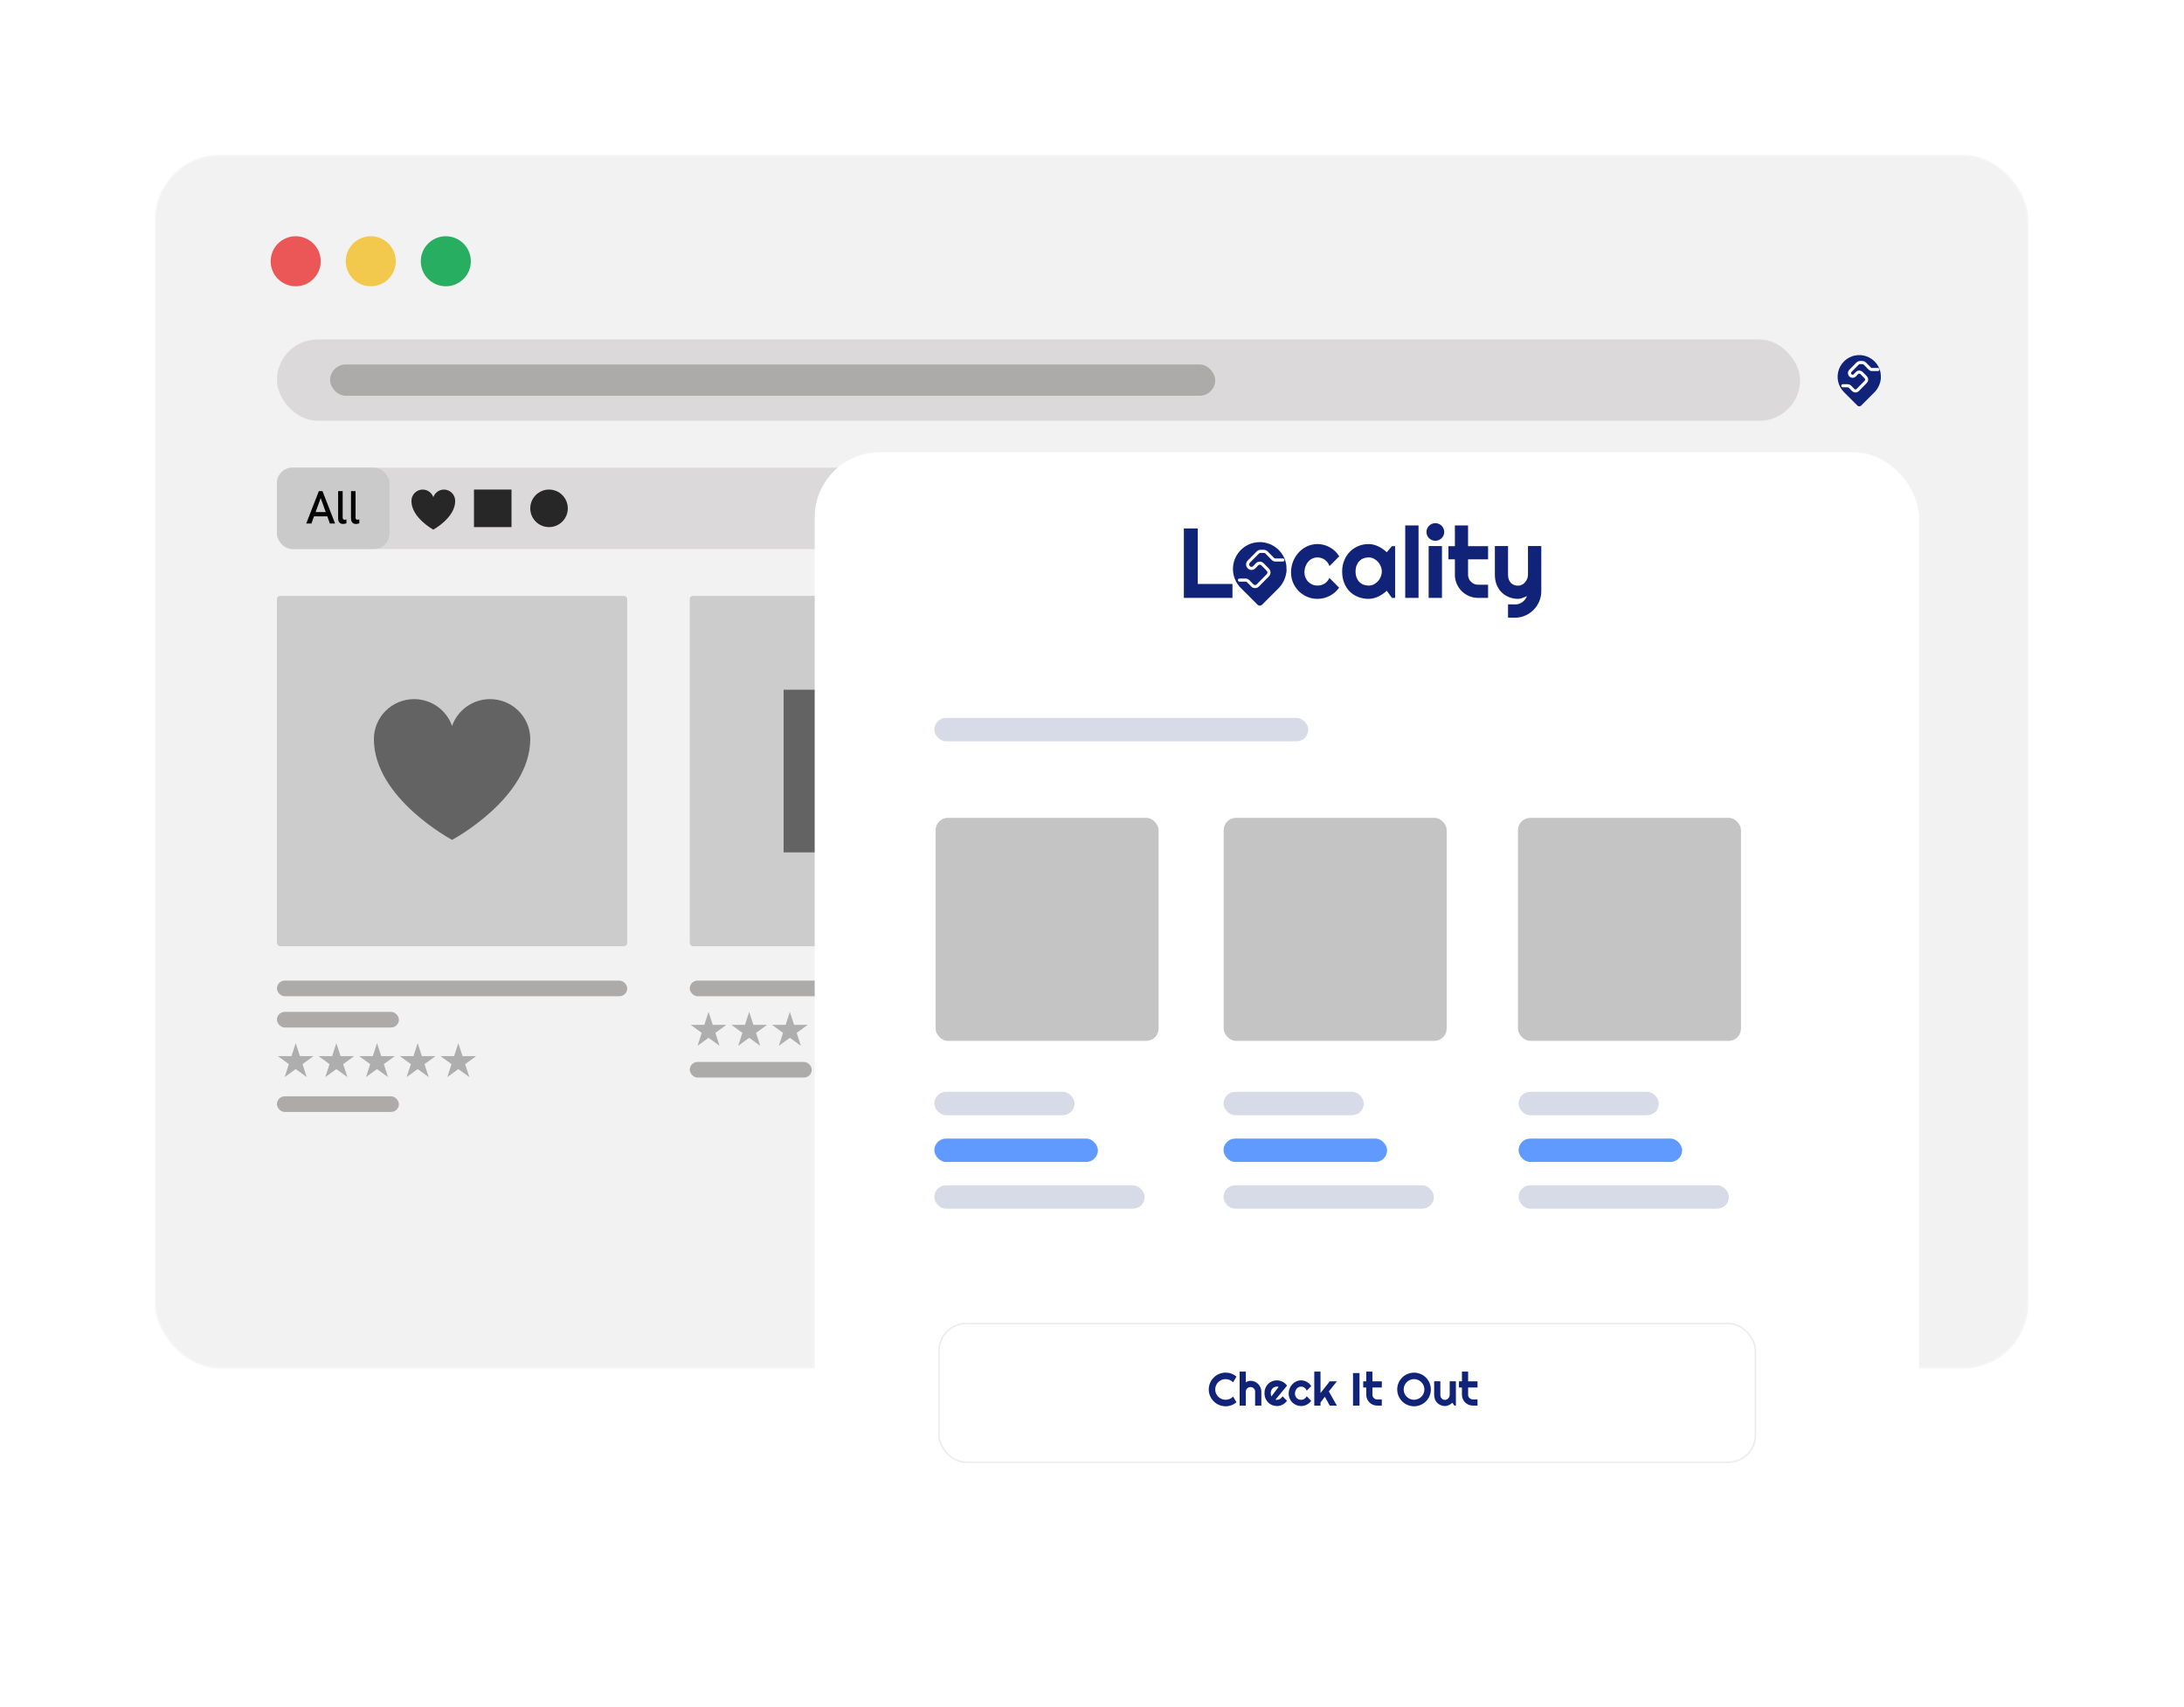 <svg viewBox="0 0 705 551" fill="none" xmlns="http://www.w3.org/2000/svg">
<g filter="url(#filter0_bd)">
<rect x="49" y="49" width="604.75" height="391.724" rx="21" fill="#F2F2F2"/>
<rect x="49.25" y="49.25" width="604.25" height="391.224" rx="20.75" stroke="white" stroke-opacity="0.25" stroke-width="0.5"/>
</g>
<circle cx="95.451" cy="84.336" r="8.077" fill="#EB5757"/>
<circle cx="119.682" cy="84.336" r="8.077" fill="#F2C94C"/>
<circle cx="143.912" cy="84.336" r="8.077" fill="#27AE60"/>
<rect x="89.393" y="109.576" width="491.675" height="26.25" rx="13.125" fill="#DBD9D9"/>
<rect x="89.393" y="150.969" width="258.457" height="26.25" rx="5" fill="#DBD9D9"/>
<path d="M143.307 158.037C141.718 158.037 140.367 159.068 139.874 160.505C139.381 159.068 138.03 158.037 136.44 158.037C134.433 158.037 132.807 159.68 132.807 161.708C132.807 167.144 139.874 170.968 139.874 170.968C139.874 170.968 146.941 167.144 146.941 161.708C146.941 159.68 145.314 158.037 143.307 158.037Z" fill="#272727"/>
<rect x="89.393" y="150.969" width="36.346" height="26.25" rx="5" fill="#CACACA"/>
<path d="M108.163 168.999L104.105 158.544H102.92L98.856 168.999H100.528L101.368 166.681H105.65L106.49 168.999H108.163ZM103.52 160.771L105.163 165.316H101.87L103.52 160.771ZM110.732 169.134C111.024 169.134 111.414 169.074 111.827 168.924V167.664C111.609 167.731 111.407 167.769 111.227 167.769C110.852 167.769 110.612 167.566 110.612 167.041V158.544H109.149V167.319C109.149 168.579 109.802 169.134 110.732 169.134ZM114.892 169.134C115.185 169.134 115.575 169.074 115.987 168.924V167.664C115.77 167.731 115.567 167.769 115.387 167.769C115.012 167.769 114.772 167.566 114.772 167.041V158.544H113.31V167.319C113.31 168.579 113.962 169.134 114.892 169.134Z" fill="black"/>
<rect x="106.557" y="117.653" width="285.717" height="10.096" rx="5.048" fill="#ADAAAA"/>
<rect x="89.393" y="316.544" width="113.075" height="5.048" rx="2.524" fill="#ADAAAA"/>
<rect x="222.661" y="316.544" width="113.075" height="5.048" rx="2.524" fill="#ADAAAA"/>
<rect x="89.393" y="326.64" width="39.374" height="5.048" rx="2.524" fill="#ADAAAA"/>
<rect x="89.393" y="353.899" width="39.374" height="5.048" rx="2.524" fill="#ADAAAA"/>
<rect x="222.661" y="342.793" width="39.374" height="5.048" rx="2.524" fill="#ADAAAA"/>
<rect x="152.999" y="158.037" width="12.115" height="12.115" fill="#272727"/>
<circle cx="177.229" cy="164.094" r="6.058" fill="#272727"/>
<rect x="89.393" y="192.363" width="113.075" height="113.075" rx="1" fill="#CCCCCC"/>
<rect x="222.661" y="192.363" width="113.075" height="113.075" rx="1" fill="#CCCCCC"/>
<path d="M158.194 225.68C152.518 225.68 147.692 229.303 145.931 234.35C144.17 229.303 139.345 225.68 133.668 225.68C126.501 225.68 120.691 231.455 120.691 238.579C120.691 257.677 145.931 271.112 145.931 271.112C145.931 271.112 171.171 257.677 171.171 238.579C171.171 231.455 165.361 225.68 158.194 225.68Z" fill="#636363"/>
<rect x="252.949" y="222.651" width="52.499" height="52.499" fill="#636363"/>
<path d="M95.451 336.735L96.811 340.921L101.212 340.921L97.651 343.508L99.011 347.694L95.451 345.107L91.89 347.694L93.25 343.508L89.69 340.921L94.091 340.921L95.451 336.735Z" fill="#AEAEAE"/>
<path d="M228.718 326.64L230.078 330.825L234.479 330.825L230.919 333.412L232.279 337.598L228.718 335.011L225.158 337.598L226.518 333.412L222.957 330.825L227.358 330.825L228.718 326.64Z" fill="#AEAEAE"/>
<path d="M108.576 336.735L109.936 340.921L114.337 340.921L110.776 343.508L112.136 347.694L108.576 345.107L105.015 347.694L106.375 343.508L102.815 340.921L107.216 340.921L108.576 336.735Z" fill="#AEAEAE"/>
<path d="M241.843 326.64L243.203 330.825L247.604 330.825L244.044 333.412L245.404 337.598L241.843 335.011L238.283 337.598L239.643 333.412L236.082 330.825L240.483 330.825L241.843 326.64Z" fill="#AEAEAE"/>
<path d="M121.701 336.735L123.061 340.921L127.462 340.921L123.901 343.508L125.261 347.694L121.701 345.107L118.14 347.694L119.5 343.508L115.94 340.921L120.341 340.921L121.701 336.735Z" fill="#AEAEAE"/>
<path d="M254.968 326.64L256.328 330.825L260.729 330.825L257.169 333.412L258.529 337.598L254.968 335.011L251.408 337.598L252.768 333.412L249.207 330.825L253.608 330.825L254.968 326.64Z" fill="#AEAEAE"/>
<path d="M134.825 336.735L136.185 340.921L140.587 340.921L137.026 343.508L138.386 347.694L134.825 345.107L131.265 347.694L132.625 343.508L129.064 340.921L133.465 340.921L134.825 336.735Z" fill="#AEAEAE"/>
<path d="M147.95 336.735L149.31 340.921L153.711 340.921L150.15 343.508L151.51 347.694L147.95 345.107L144.389 347.694L145.749 343.508L142.189 340.921L146.59 340.921L147.95 336.735Z" fill="#AEAEAE"/>
<path d="M607.146 121.866V122.175C606.992 123.761 606.333 125.255 605.267 126.438C605.188 126.525 605.101 126.612 605.006 126.708L600.79 130.923C600.712 131.004 600.618 131.068 600.514 131.112C600.41 131.156 600.299 131.178 600.186 131.178C600.073 131.178 599.962 131.156 599.858 131.112C599.754 131.068 599.66 131.004 599.581 130.923L595.231 126.573C594.747 126.089 594.336 125.537 594.013 124.933C593.868 124.667 593.741 124.391 593.635 124.107C593.159 122.846 593.057 121.474 593.34 120.157C593.623 118.839 594.28 117.631 595.231 116.676C595.564 116.346 595.926 116.047 596.314 115.785C596.506 115.653 596.707 115.533 596.915 115.428C597.215 115.27 597.526 115.133 597.846 115.019C598.166 114.903 598.497 114.816 598.833 114.758C599.394 114.646 599.967 114.604 600.538 114.632C600.673 114.632 600.799 114.632 600.934 114.671C601.069 114.71 601.186 114.701 601.312 114.719C601.439 114.736 601.565 114.767 601.691 114.797C601.817 114.828 601.943 114.854 602.069 114.884C602.309 114.962 602.552 115.041 602.796 115.136C602.922 115.184 603.035 115.232 603.152 115.289C603.27 115.345 603.357 115.397 603.453 115.445C603.724 115.581 603.983 115.74 604.227 115.919C604.327 115.985 604.414 116.054 604.501 116.124C604.931 116.465 605.321 116.855 605.662 117.285C605.681 117.304 605.697 117.324 605.71 117.346C605.824 117.481 605.924 117.627 606.01 117.781C606.076 117.873 606.145 117.981 606.202 118.077C606.356 118.329 606.492 118.592 606.606 118.865C606.722 119.133 606.819 119.409 606.898 119.691C606.959 119.906 607.009 120.123 607.046 120.344C607.086 120.568 607.112 120.795 607.124 121.022C607.146 121.303 607.153 121.585 607.146 121.866Z" fill="#112378"/>
<path d="M594.874 124.52H596.457C596.59 124.52 596.722 124.546 596.844 124.598C596.967 124.649 597.078 124.725 597.171 124.82L598.232 125.908C598.325 126.004 598.436 126.08 598.559 126.132C598.682 126.184 598.814 126.211 598.948 126.211C599.081 126.211 599.213 126.184 599.336 126.132C599.459 126.08 599.57 126.004 599.663 125.908L602.273 123.254C602.463 123.062 602.57 122.802 602.57 122.532C602.57 122.261 602.463 122.002 602.273 121.81L600.89 120.405C600.797 120.309 600.686 120.234 600.564 120.182C600.441 120.13 600.31 120.104 600.177 120.104C600.044 120.104 599.912 120.13 599.789 120.182C599.667 120.234 599.556 120.309 599.463 120.405L598.732 121.166C598.64 121.262 598.529 121.338 598.407 121.39C598.284 121.442 598.152 121.469 598.019 121.469C597.886 121.469 597.754 121.442 597.632 121.39C597.509 121.338 597.398 121.262 597.306 121.166C597.21 121.071 597.135 120.958 597.083 120.834C597.031 120.709 597.005 120.576 597.005 120.442C597.005 120.307 597.031 120.174 597.083 120.049C597.135 119.925 597.21 119.812 597.306 119.717L599.663 117.329C599.756 117.233 599.868 117.157 599.991 117.105C600.115 117.053 600.247 117.027 600.381 117.029H601.225C601.358 117.029 601.489 117.055 601.612 117.107C601.734 117.158 601.845 117.234 601.938 117.329L603.574 118.982C603.664 119.078 603.773 119.154 603.895 119.206C604.016 119.258 604.147 119.284 604.279 119.282H606.182" stroke="white" stroke-miterlimit="10" stroke-linecap="round"/>
<g filter="url(#filter1_d)">
<rect x="262" y="145" width="356.437" height="354.551" rx="21" fill="white"/>
<rect x="262.25" y="145.25" width="355.937" height="354.051" rx="20.75" stroke="white" stroke-opacity="0.25" stroke-width="0.5"/>
</g>
<rect x="301.604" y="231.752" width="120.698" height="7.544" rx="3.772" fill="#D7DAE7"/>
<rect x="301.604" y="352.45" width="45.262" height="7.544" rx="3.772" fill="#D7DAE7"/>
<rect x="394.957" y="352.45" width="45.262" height="7.544" rx="3.772" fill="#D7DAE7"/>
<rect x="490.195" y="352.45" width="45.262" height="7.544" rx="3.772" fill="#D7DAE7"/>
<rect x="301.604" y="367.538" width="52.806" height="7.544" rx="3.772" fill="#0B64FE" fill-opacity="0.65"/>
<rect x="394.957" y="367.538" width="52.806" height="7.544" rx="3.772" fill="#0B64FE" fill-opacity="0.65"/>
<rect x="490.195" y="367.538" width="52.806" height="7.544" rx="3.772" fill="#0B64FE" fill-opacity="0.65"/>
<rect x="301.604" y="382.625" width="67.893" height="7.544" rx="3.772" fill="#D7DAE7"/>
<rect x="394.957" y="382.625" width="67.893" height="7.544" rx="3.772" fill="#D7DAE7"/>
<rect x="490.195" y="382.625" width="67.893" height="7.544" rx="3.772" fill="#D7DAE7"/>
<g filter="url(#filter2_bd)">
<rect x="301.875" y="426" width="264.028" height="45.262" rx="9" fill="white"/>
<rect x="302.125" y="426.25" width="263.528" height="44.762" rx="8.75" stroke="#B6B6B6" stroke-opacity="0.25" stroke-width="0.5"/>
</g>
<path d="M399.146 452.654C398.658 453.074 398.111 453.396 397.505 453.621C396.9 453.845 396.272 453.958 395.623 453.958C395.125 453.958 394.644 453.892 394.18 453.76C393.721 453.633 393.289 453.452 392.884 453.218C392.483 452.979 392.117 452.693 391.785 452.361C391.453 452.029 391.167 451.663 390.928 451.262C390.694 450.857 390.511 450.425 390.379 449.966C390.252 449.502 390.188 449.021 390.188 448.523C390.188 448.025 390.252 447.544 390.379 447.08C390.511 446.616 390.694 446.184 390.928 445.784C391.167 445.378 391.453 445.01 391.785 444.678C392.117 444.346 392.483 444.062 392.884 443.828C393.289 443.589 393.721 443.406 394.18 443.279C394.644 443.147 395.125 443.081 395.623 443.081C396.272 443.081 396.9 443.193 397.505 443.418C398.111 443.638 398.658 443.96 399.146 444.385L398.033 446.216C397.725 445.884 397.361 445.63 396.941 445.454C396.521 445.273 396.082 445.183 395.623 445.183C395.159 445.183 394.724 445.271 394.319 445.447C393.914 445.623 393.56 445.862 393.257 446.165C392.954 446.462 392.715 446.816 392.539 447.227C392.364 447.632 392.276 448.064 392.276 448.523C392.276 448.982 392.364 449.414 392.539 449.819C392.715 450.22 392.954 450.571 393.257 450.874C393.56 451.177 393.914 451.416 394.319 451.592C394.724 451.768 395.159 451.855 395.623 451.855C396.082 451.855 396.521 451.768 396.941 451.592C397.361 451.411 397.725 451.155 398.033 450.823L399.146 452.654ZM402.156 453.73H400.157V442.766H402.156V446.23C402.395 446.05 402.642 445.923 402.896 445.85C403.15 445.771 403.409 445.732 403.672 445.732C404.156 445.732 404.61 445.825 405.035 446.011C405.459 446.191 405.828 446.443 406.14 446.765C406.458 447.083 406.707 447.456 406.888 447.886C407.073 448.311 407.166 448.765 407.166 449.248V453.73H405.152V449.248H405.166C405.166 449.043 405.127 448.85 405.049 448.669C404.971 448.484 404.864 448.323 404.727 448.186C404.59 448.049 404.432 447.942 404.251 447.864C404.07 447.786 403.877 447.747 403.672 447.747C403.462 447.747 403.265 447.786 403.079 447.864C402.893 447.942 402.732 448.049 402.596 448.186C402.459 448.323 402.351 448.484 402.273 448.669C402.195 448.85 402.156 449.043 402.156 449.248V453.73ZM411.714 451.812C411.792 451.836 411.87 451.853 411.949 451.863C412.027 451.868 412.105 451.87 412.183 451.87C412.378 451.87 412.566 451.843 412.747 451.79C412.928 451.736 413.096 451.66 413.252 451.562C413.413 451.46 413.555 451.338 413.677 451.196C413.804 451.05 413.907 450.889 413.985 450.713L415.45 452.185C415.264 452.449 415.049 452.686 414.805 452.896C414.566 453.105 414.305 453.284 414.021 453.43C413.743 453.577 413.448 453.687 413.135 453.76C412.827 453.838 412.51 453.877 412.183 453.877C411.631 453.877 411.111 453.774 410.623 453.569C410.14 453.364 409.715 453.079 409.348 452.712C408.987 452.346 408.702 451.912 408.492 451.409C408.282 450.901 408.177 450.344 408.177 449.739C408.177 449.119 408.282 448.552 408.492 448.04C408.702 447.527 408.987 447.09 409.348 446.729C409.715 446.367 410.14 446.086 410.623 445.886C411.111 445.686 411.631 445.586 412.183 445.586C412.51 445.586 412.83 445.625 413.142 445.703C413.455 445.781 413.75 445.894 414.029 446.04C414.312 446.187 414.576 446.367 414.82 446.582C415.064 446.792 415.279 447.029 415.464 447.292L411.714 451.812ZM412.74 447.688C412.647 447.654 412.554 447.632 412.461 447.622C412.373 447.612 412.281 447.607 412.183 447.607C411.91 447.607 411.651 447.659 411.407 447.761C411.167 447.859 410.957 448 410.777 448.186C410.601 448.372 410.462 448.596 410.359 448.86C410.257 449.119 410.205 449.412 410.205 449.739C410.205 449.812 410.208 449.895 410.213 449.988C410.223 450.081 410.235 450.176 410.249 450.273C410.269 450.366 410.291 450.457 410.315 450.544C410.34 450.632 410.371 450.71 410.411 450.779L412.74 447.688ZM423.272 447.446L421.807 448.918C421.734 448.713 421.634 448.53 421.507 448.369C421.38 448.203 421.236 448.064 421.075 447.952C420.918 447.839 420.747 447.754 420.562 447.695C420.376 447.637 420.186 447.607 419.991 447.607C419.717 447.607 419.458 447.664 419.214 447.776C418.975 447.888 418.765 448.047 418.584 448.252C418.409 448.452 418.269 448.691 418.167 448.97C418.064 449.248 418.013 449.556 418.013 449.893C418.013 450.166 418.064 450.422 418.167 450.662C418.269 450.901 418.409 451.111 418.584 451.292C418.765 451.472 418.975 451.614 419.214 451.716C419.458 451.819 419.717 451.87 419.991 451.87C420.186 451.87 420.374 451.843 420.555 451.79C420.735 451.736 420.904 451.66 421.06 451.562C421.221 451.46 421.363 451.338 421.485 451.196C421.612 451.05 421.714 450.889 421.792 450.713L423.257 452.185C423.072 452.449 422.857 452.686 422.613 452.896C422.373 453.105 422.112 453.284 421.829 453.43C421.551 453.577 421.255 453.687 420.943 453.76C420.635 453.838 420.318 453.877 419.991 453.877C419.439 453.877 418.919 453.774 418.431 453.569C417.947 453.359 417.522 453.074 417.156 452.712C416.795 452.351 416.509 451.929 416.299 451.445C416.089 450.962 415.984 450.444 415.984 449.893C415.984 449.292 416.089 448.73 416.299 448.208C416.509 447.686 416.795 447.231 417.156 446.846C417.522 446.455 417.947 446.147 418.431 445.923C418.919 445.698 419.439 445.586 419.991 445.586C420.318 445.586 420.638 445.627 420.95 445.71C421.267 445.793 421.568 445.916 421.851 446.077C422.139 446.233 422.403 446.426 422.642 446.655C422.886 446.885 423.096 447.148 423.272 447.446ZM426.267 453.73H424.253V442.766H426.267V449.68L429.248 445.901H431.548L428.948 449.167L431.548 453.73H429.248L427.659 450.881L426.267 452.727V453.73ZM438.858 453.73H436.756V443.228H438.858V453.73ZM444.534 453.73C444.051 453.73 443.597 453.64 443.172 453.459C442.747 453.274 442.373 453.022 442.051 452.705C441.734 452.383 441.482 452.009 441.297 451.584C441.116 451.16 441.026 450.706 441.026 450.222V447.893H440.052V445.901H441.026V442.766H443.018V445.901H446.05V447.893H443.018V450.222C443.018 450.432 443.057 450.63 443.135 450.815C443.213 450.996 443.321 451.155 443.457 451.292C443.594 451.428 443.755 451.538 443.941 451.621C444.126 451.699 444.324 451.738 444.534 451.738H446.05V453.73H444.534ZM461.885 448.523C461.885 449.021 461.819 449.502 461.687 449.966C461.56 450.425 461.38 450.857 461.145 451.262C460.911 451.663 460.628 452.029 460.296 452.361C459.964 452.693 459.598 452.979 459.197 453.218C458.797 453.452 458.365 453.633 457.901 453.76C457.437 453.892 456.956 453.958 456.458 453.958C455.96 453.958 455.479 453.892 455.015 453.76C454.556 453.633 454.124 453.452 453.719 453.218C453.318 452.979 452.952 452.693 452.62 452.361C452.288 452.029 452.002 451.663 451.763 451.262C451.529 450.857 451.346 450.425 451.214 449.966C451.087 449.502 451.023 449.021 451.023 448.523C451.023 448.025 451.087 447.544 451.214 447.08C451.346 446.616 451.529 446.184 451.763 445.784C452.002 445.383 452.288 445.017 452.62 444.685C452.952 444.353 453.318 444.07 453.719 443.835C454.124 443.601 454.556 443.42 455.015 443.293C455.479 443.162 455.96 443.096 456.458 443.096C456.956 443.096 457.437 443.162 457.901 443.293C458.365 443.42 458.797 443.601 459.197 443.835C459.598 444.07 459.964 444.353 460.296 444.685C460.628 445.017 460.911 445.383 461.145 445.784C461.38 446.184 461.56 446.616 461.687 447.08C461.819 447.544 461.885 448.025 461.885 448.523ZM459.798 448.523C459.798 448.064 459.71 447.632 459.534 447.227C459.358 446.816 459.119 446.462 458.816 446.165C458.518 445.862 458.164 445.623 457.754 445.447C457.349 445.271 456.917 445.183 456.458 445.183C455.994 445.183 455.559 445.271 455.154 445.447C454.749 445.623 454.395 445.862 454.092 446.165C453.789 446.462 453.55 446.816 453.374 447.227C453.199 447.632 453.111 448.064 453.111 448.523C453.111 448.982 453.199 449.414 453.374 449.819C453.55 450.22 453.789 450.571 454.092 450.874C454.395 451.177 454.749 451.416 455.154 451.592C455.559 451.768 455.994 451.855 456.458 451.855C456.917 451.855 457.349 451.768 457.754 451.592C458.164 451.416 458.518 451.177 458.816 450.874C459.119 450.571 459.358 450.22 459.534 449.819C459.71 449.414 459.798 448.982 459.798 448.523ZM468.821 452.815C468.66 452.961 468.487 453.101 468.301 453.232C468.12 453.359 467.93 453.472 467.73 453.569C467.53 453.662 467.322 453.735 467.107 453.789C466.897 453.848 466.682 453.877 466.463 453.877C465.979 453.877 465.525 453.792 465.1 453.621C464.676 453.45 464.302 453.208 463.98 452.896C463.662 452.578 463.411 452.195 463.225 451.746C463.045 451.292 462.954 450.784 462.954 450.222V445.886H464.947V450.222C464.947 450.486 464.986 450.723 465.064 450.933C465.147 451.138 465.257 451.311 465.393 451.453C465.53 451.594 465.689 451.702 465.869 451.775C466.055 451.848 466.253 451.885 466.463 451.885C466.668 451.885 466.861 451.838 467.041 451.746C467.227 451.648 467.388 451.521 467.525 451.365C467.661 451.208 467.769 451.033 467.847 450.837C467.925 450.637 467.964 450.432 467.964 450.222V445.886H469.964V453.73H469.48L468.821 452.815ZM475.428 453.73C474.944 453.73 474.49 453.64 474.065 453.459C473.64 453.274 473.267 453.022 472.945 452.705C472.627 452.383 472.376 452.009 472.19 451.584C472.01 451.16 471.919 450.706 471.919 450.222V447.893H470.945V445.901H471.919V442.766H473.911V445.901H476.944V447.893H473.911V450.222C473.911 450.432 473.951 450.63 474.029 450.815C474.107 450.996 474.214 451.155 474.351 451.292C474.488 451.428 474.649 451.538 474.834 451.621C475.02 451.699 475.218 451.738 475.428 451.738H476.944V453.73H475.428Z" fill="#112378"/>
<rect x="302" y="264" width="72" height="72" rx="4" fill="#C4C4C4"/>
<rect x="395" y="264" width="72" height="72" rx="4" fill="#C4C4C4"/>
<rect x="490" y="264" width="72" height="72" rx="4" fill="#C4C4C4"/>
<path d="M397.844 193H382.156V170.594H386.641V188.516H397.844V193ZM432.297 179.594L429.172 182.734C429.016 182.297 428.802 181.906 428.531 181.562C428.26 181.208 427.953 180.911 427.609 180.672C427.276 180.432 426.911 180.25 426.516 180.125C426.12 180 425.714 179.938 425.297 179.938C424.714 179.938 424.161 180.057 423.641 180.297C423.13 180.536 422.682 180.875 422.297 181.312C421.922 181.74 421.625 182.25 421.406 182.844C421.188 183.438 421.078 184.094 421.078 184.812C421.078 185.396 421.188 185.943 421.406 186.453C421.625 186.964 421.922 187.411 422.297 187.797C422.682 188.182 423.13 188.484 423.641 188.703C424.161 188.922 424.714 189.031 425.297 189.031C425.714 189.031 426.115 188.974 426.5 188.859C426.885 188.745 427.245 188.583 427.578 188.375C427.922 188.156 428.224 187.896 428.484 187.594C428.755 187.281 428.974 186.938 429.141 186.562L432.266 189.703C431.87 190.266 431.411 190.771 430.891 191.219C430.38 191.667 429.823 192.047 429.219 192.359C428.625 192.672 427.995 192.906 427.328 193.062C426.672 193.229 425.995 193.312 425.297 193.312C424.12 193.312 423.01 193.094 421.969 192.656C420.938 192.208 420.031 191.599 419.25 190.828C418.479 190.057 417.87 189.156 417.422 188.125C416.974 187.094 416.75 185.99 416.75 184.812C416.75 183.531 416.974 182.333 417.422 181.219C417.87 180.104 418.479 179.135 419.25 178.312C420.031 177.479 420.938 176.823 421.969 176.344C423.01 175.865 424.12 175.625 425.297 175.625C425.995 175.625 426.677 175.714 427.344 175.891C428.021 176.068 428.661 176.328 429.266 176.672C429.88 177.005 430.443 177.417 430.953 177.906C431.474 178.396 431.922 178.958 432.297 179.594ZM450.344 193H449.312L447.656 190.703C447.25 191.068 446.818 191.411 446.359 191.734C445.911 192.047 445.438 192.323 444.938 192.562C444.438 192.792 443.922 192.974 443.391 193.109C442.87 193.245 442.339 193.312 441.797 193.312C440.62 193.312 439.51 193.115 438.469 192.719C437.438 192.323 436.531 191.75 435.75 191C434.979 190.24 434.37 189.312 433.922 188.219C433.474 187.125 433.25 185.88 433.25 184.484C433.25 183.182 433.474 181.99 433.922 180.906C434.37 179.812 434.979 178.875 435.75 178.094C436.531 177.312 437.438 176.708 438.469 176.281C439.51 175.844 440.62 175.625 441.797 175.625C442.339 175.625 442.875 175.693 443.406 175.828C443.938 175.964 444.453 176.151 444.953 176.391C445.453 176.63 445.927 176.911 446.375 177.234C446.833 177.557 447.26 177.906 447.656 178.281L449.312 176.297H450.344V193ZM446.047 184.484C446.047 183.901 445.932 183.339 445.703 182.797C445.484 182.245 445.182 181.76 444.797 181.344C444.411 180.917 443.958 180.578 443.438 180.328C442.927 180.068 442.38 179.938 441.797 179.938C441.214 179.938 440.661 180.036 440.141 180.234C439.63 180.432 439.182 180.724 438.797 181.109C438.422 181.495 438.125 181.974 437.906 182.547C437.688 183.109 437.578 183.755 437.578 184.484C437.578 185.214 437.688 185.865 437.906 186.438C438.125 187 438.422 187.474 438.797 187.859C439.182 188.245 439.63 188.536 440.141 188.734C440.661 188.932 441.214 189.031 441.797 189.031C442.38 189.031 442.927 188.906 443.438 188.656C443.958 188.396 444.411 188.057 444.797 187.641C445.182 187.214 445.484 186.729 445.703 186.188C445.932 185.635 446.047 185.068 446.047 184.484ZM457.906 193H453.609V169.609H457.906V193ZM466.203 171.719C466.203 172.115 466.125 172.484 465.969 172.828C465.823 173.172 465.62 173.474 465.359 173.734C465.099 173.984 464.792 174.188 464.438 174.344C464.094 174.49 463.724 174.562 463.328 174.562C462.932 174.562 462.557 174.49 462.203 174.344C461.859 174.188 461.557 173.984 461.297 173.734C461.047 173.474 460.844 173.172 460.688 172.828C460.542 172.484 460.469 172.115 460.469 171.719C460.469 171.333 460.542 170.969 460.688 170.625C460.844 170.271 461.047 169.969 461.297 169.719C461.557 169.458 461.859 169.255 462.203 169.109C462.557 168.953 462.932 168.875 463.328 168.875C463.724 168.875 464.094 168.953 464.438 169.109C464.792 169.255 465.099 169.458 465.359 169.719C465.62 169.969 465.823 170.271 465.969 170.625C466.125 170.969 466.203 171.333 466.203 171.719ZM465.469 193H461.172V176.266H465.469V193ZM477.125 193C476.094 193 475.125 192.807 474.219 192.422C473.312 192.026 472.516 191.49 471.828 190.812C471.151 190.125 470.615 189.328 470.219 188.422C469.833 187.516 469.641 186.547 469.641 185.516V180.547H467.562V176.297H469.641V169.609H473.891V176.297H480.359V180.547H473.891V185.516C473.891 185.964 473.974 186.385 474.141 186.781C474.307 187.167 474.536 187.505 474.828 187.797C475.12 188.089 475.464 188.323 475.859 188.5C476.255 188.667 476.677 188.75 477.125 188.75H480.359V193H477.125ZM486.797 199.375V195.078L489.172 195.109C489.589 195.109 489.99 195.042 490.375 194.906C490.76 194.771 491.115 194.583 491.438 194.344C491.771 194.104 492.062 193.818 492.312 193.484C492.562 193.161 492.766 192.807 492.922 192.422C492.453 192.62 491.974 192.818 491.484 193.016C491.005 193.214 490.521 193.312 490.031 193.312C489 193.312 488.031 193.13 487.125 192.766C486.219 192.401 485.422 191.885 484.734 191.219C484.057 190.542 483.521 189.724 483.125 188.766C482.74 187.797 482.547 186.714 482.547 185.516V176.266H486.797V185.516C486.797 186.109 486.88 186.63 487.047 187.078C487.224 187.516 487.458 187.885 487.75 188.188C488.042 188.479 488.38 188.698 488.766 188.844C489.161 188.99 489.583 189.062 490.031 189.062C490.469 189.062 490.88 188.964 491.266 188.766C491.661 188.557 492.005 188.286 492.297 187.953C492.589 187.62 492.818 187.245 492.984 186.828C493.151 186.401 493.234 185.964 493.234 185.516V176.266H497.531V190.891C497.521 192.068 497.292 193.172 496.844 194.203C496.396 195.234 495.781 196.135 495 196.906C494.229 197.677 493.328 198.286 492.297 198.734C491.266 199.182 490.161 199.406 488.984 199.406L486.797 199.375Z" fill="#112378"/>
<path d="M415.293 183.971V184.353C415.103 186.317 414.287 188.168 412.966 189.634C412.869 189.741 412.761 189.849 412.643 189.968L407.422 195.189C407.324 195.289 407.208 195.368 407.079 195.423C406.951 195.477 406.813 195.505 406.673 195.505C406.533 195.505 406.395 195.477 406.266 195.423C406.138 195.368 406.021 195.289 405.924 195.189L400.536 189.801C399.936 189.201 399.428 188.517 399.028 187.769C398.847 187.44 398.691 187.097 398.559 186.746C397.97 185.184 397.843 183.485 398.194 181.853C398.545 180.221 399.358 178.725 400.536 177.543C400.948 177.133 401.397 176.764 401.878 176.438C402.116 176.275 402.364 176.127 402.621 175.996C402.993 175.801 403.379 175.632 403.774 175.49C404.172 175.346 404.581 175.238 404.997 175.166C405.692 175.028 406.402 174.976 407.109 175.01C407.276 175.01 407.433 175.01 407.6 175.059C407.767 175.107 407.912 175.096 408.068 175.118C408.225 175.14 408.381 175.177 408.537 175.215C408.693 175.253 408.85 175.285 409.006 175.323C409.302 175.42 409.604 175.517 409.906 175.635C410.062 175.695 410.202 175.754 410.347 175.824C410.493 175.894 410.601 175.959 410.719 176.018C411.055 176.186 411.376 176.382 411.678 176.605C411.802 176.686 411.91 176.772 412.018 176.858C412.551 177.281 413.033 177.764 413.456 178.297C413.479 178.32 413.499 178.345 413.515 178.372C413.656 178.54 413.781 178.72 413.887 178.911C413.968 179.024 414.054 179.159 414.124 179.278C414.316 179.59 414.483 179.916 414.625 180.253C414.769 180.586 414.889 180.928 414.986 181.277C415.063 181.542 415.124 181.812 415.169 182.085C415.219 182.363 415.252 182.643 415.266 182.925C415.294 183.273 415.303 183.622 415.293 183.971Z" fill="#112378"/>
<path d="M400.094 187.257H402.055C402.22 187.257 402.383 187.29 402.535 187.354C402.687 187.418 402.824 187.511 402.939 187.629L404.254 188.976C404.369 189.095 404.506 189.189 404.659 189.254C404.811 189.318 404.975 189.352 405.14 189.352C405.305 189.352 405.469 189.318 405.621 189.254C405.773 189.189 405.911 189.095 406.026 188.976L409.259 185.689C409.494 185.451 409.627 185.13 409.627 184.795C409.627 184.46 409.494 184.139 409.259 183.901L407.545 182.16C407.431 182.042 407.293 181.949 407.141 181.885C406.99 181.821 406.827 181.788 406.662 181.788C406.497 181.788 406.334 181.821 406.182 181.885C406.031 181.949 405.893 182.042 405.778 182.16L404.873 183.103C404.759 183.222 404.621 183.316 404.47 183.381C404.318 183.445 404.154 183.478 403.99 183.478C403.825 183.478 403.661 183.445 403.51 183.381C403.358 183.316 403.221 183.222 403.106 183.103C402.988 182.986 402.894 182.846 402.83 182.692C402.766 182.538 402.733 182.373 402.733 182.206C402.733 182.039 402.766 181.874 402.83 181.72C402.894 181.566 402.988 181.427 403.106 181.309L406.026 178.351C406.141 178.232 406.279 178.137 406.432 178.073C406.585 178.009 406.749 177.977 406.915 177.979H407.96C408.125 177.979 408.288 178.012 408.44 178.076C408.591 178.139 408.729 178.233 408.844 178.351L410.87 180.398C410.982 180.517 411.117 180.612 411.267 180.676C411.417 180.74 411.579 180.772 411.743 180.77H414.1" stroke="white" stroke-miterlimit="10" stroke-linecap="round"/>
<defs>
<filter id="filter0_bd" x="0" y="0" width="704.75" height="491.724" filterUnits="userSpaceOnUse" color-interpolation-filters="sRGB">
<feFlood flood-opacity="0" result="BackgroundImageFix"/>
<feGaussianBlur in="BackgroundImage" stdDeviation="7.5"/>
<feComposite in2="SourceAlpha" operator="in" result="effect1_backgroundBlur"/>
<feColorMatrix in="SourceAlpha" type="matrix" values="0 0 0 0 0 0 0 0 0 0 0 0 0 0 0 0 0 0 127 0"/>
<feOffset dx="1" dy="1"/>
<feGaussianBlur stdDeviation="25"/>
<feColorMatrix type="matrix" values="0 0 0 0 0.133 0 0 0 0 0.133 0 0 0 0 0.133 0 0 0 0.1 0"/>
<feBlend mode="normal" in2="effect1_backgroundBlur" result="effect2_dropShadow"/>
<feBlend mode="normal" in="SourceGraphic" in2="effect2_dropShadow" result="shape"/>
</filter>
<filter id="filter1_d" x="213" y="96" width="456.437" height="454.551" filterUnits="userSpaceOnUse" color-interpolation-filters="sRGB">
<feFlood flood-opacity="0" result="BackgroundImageFix"/>
<feColorMatrix in="SourceAlpha" type="matrix" values="0 0 0 0 0 0 0 0 0 0 0 0 0 0 0 0 0 0 127 0"/>
<feOffset dx="1" dy="1"/>
<feGaussianBlur stdDeviation="25"/>
<feColorMatrix type="matrix" values="0 0 0 0 0.133 0 0 0 0 0.133 0 0 0 0 0.133 0 0 0 0.1 0"/>
<feBlend mode="normal" in2="BackgroundImageFix" result="effect1_dropShadow"/>
<feBlend mode="normal" in="SourceGraphic" in2="effect1_dropShadow" result="shape"/>
</filter>
<filter id="filter2_bd" x="252.875" y="377" width="364.028" height="145.262" filterUnits="userSpaceOnUse" color-interpolation-filters="sRGB">
<feFlood flood-opacity="0" result="BackgroundImageFix"/>
<feGaussianBlur in="BackgroundImage" stdDeviation="7.5"/>
<feComposite in2="SourceAlpha" operator="in" result="effect1_backgroundBlur"/>
<feColorMatrix in="SourceAlpha" type="matrix" values="0 0 0 0 0 0 0 0 0 0 0 0 0 0 0 0 0 0 127 0"/>
<feOffset dx="1" dy="1"/>
<feGaussianBlur stdDeviation="25"/>
<feColorMatrix type="matrix" values="0 0 0 0 0.133 0 0 0 0 0.133 0 0 0 0 0.133 0 0 0 0.1 0"/>
<feBlend mode="normal" in2="effect1_backgroundBlur" result="effect2_dropShadow"/>
<feBlend mode="normal" in="SourceGraphic" in2="effect2_dropShadow" result="shape"/>
</filter>
</defs>
</svg>
